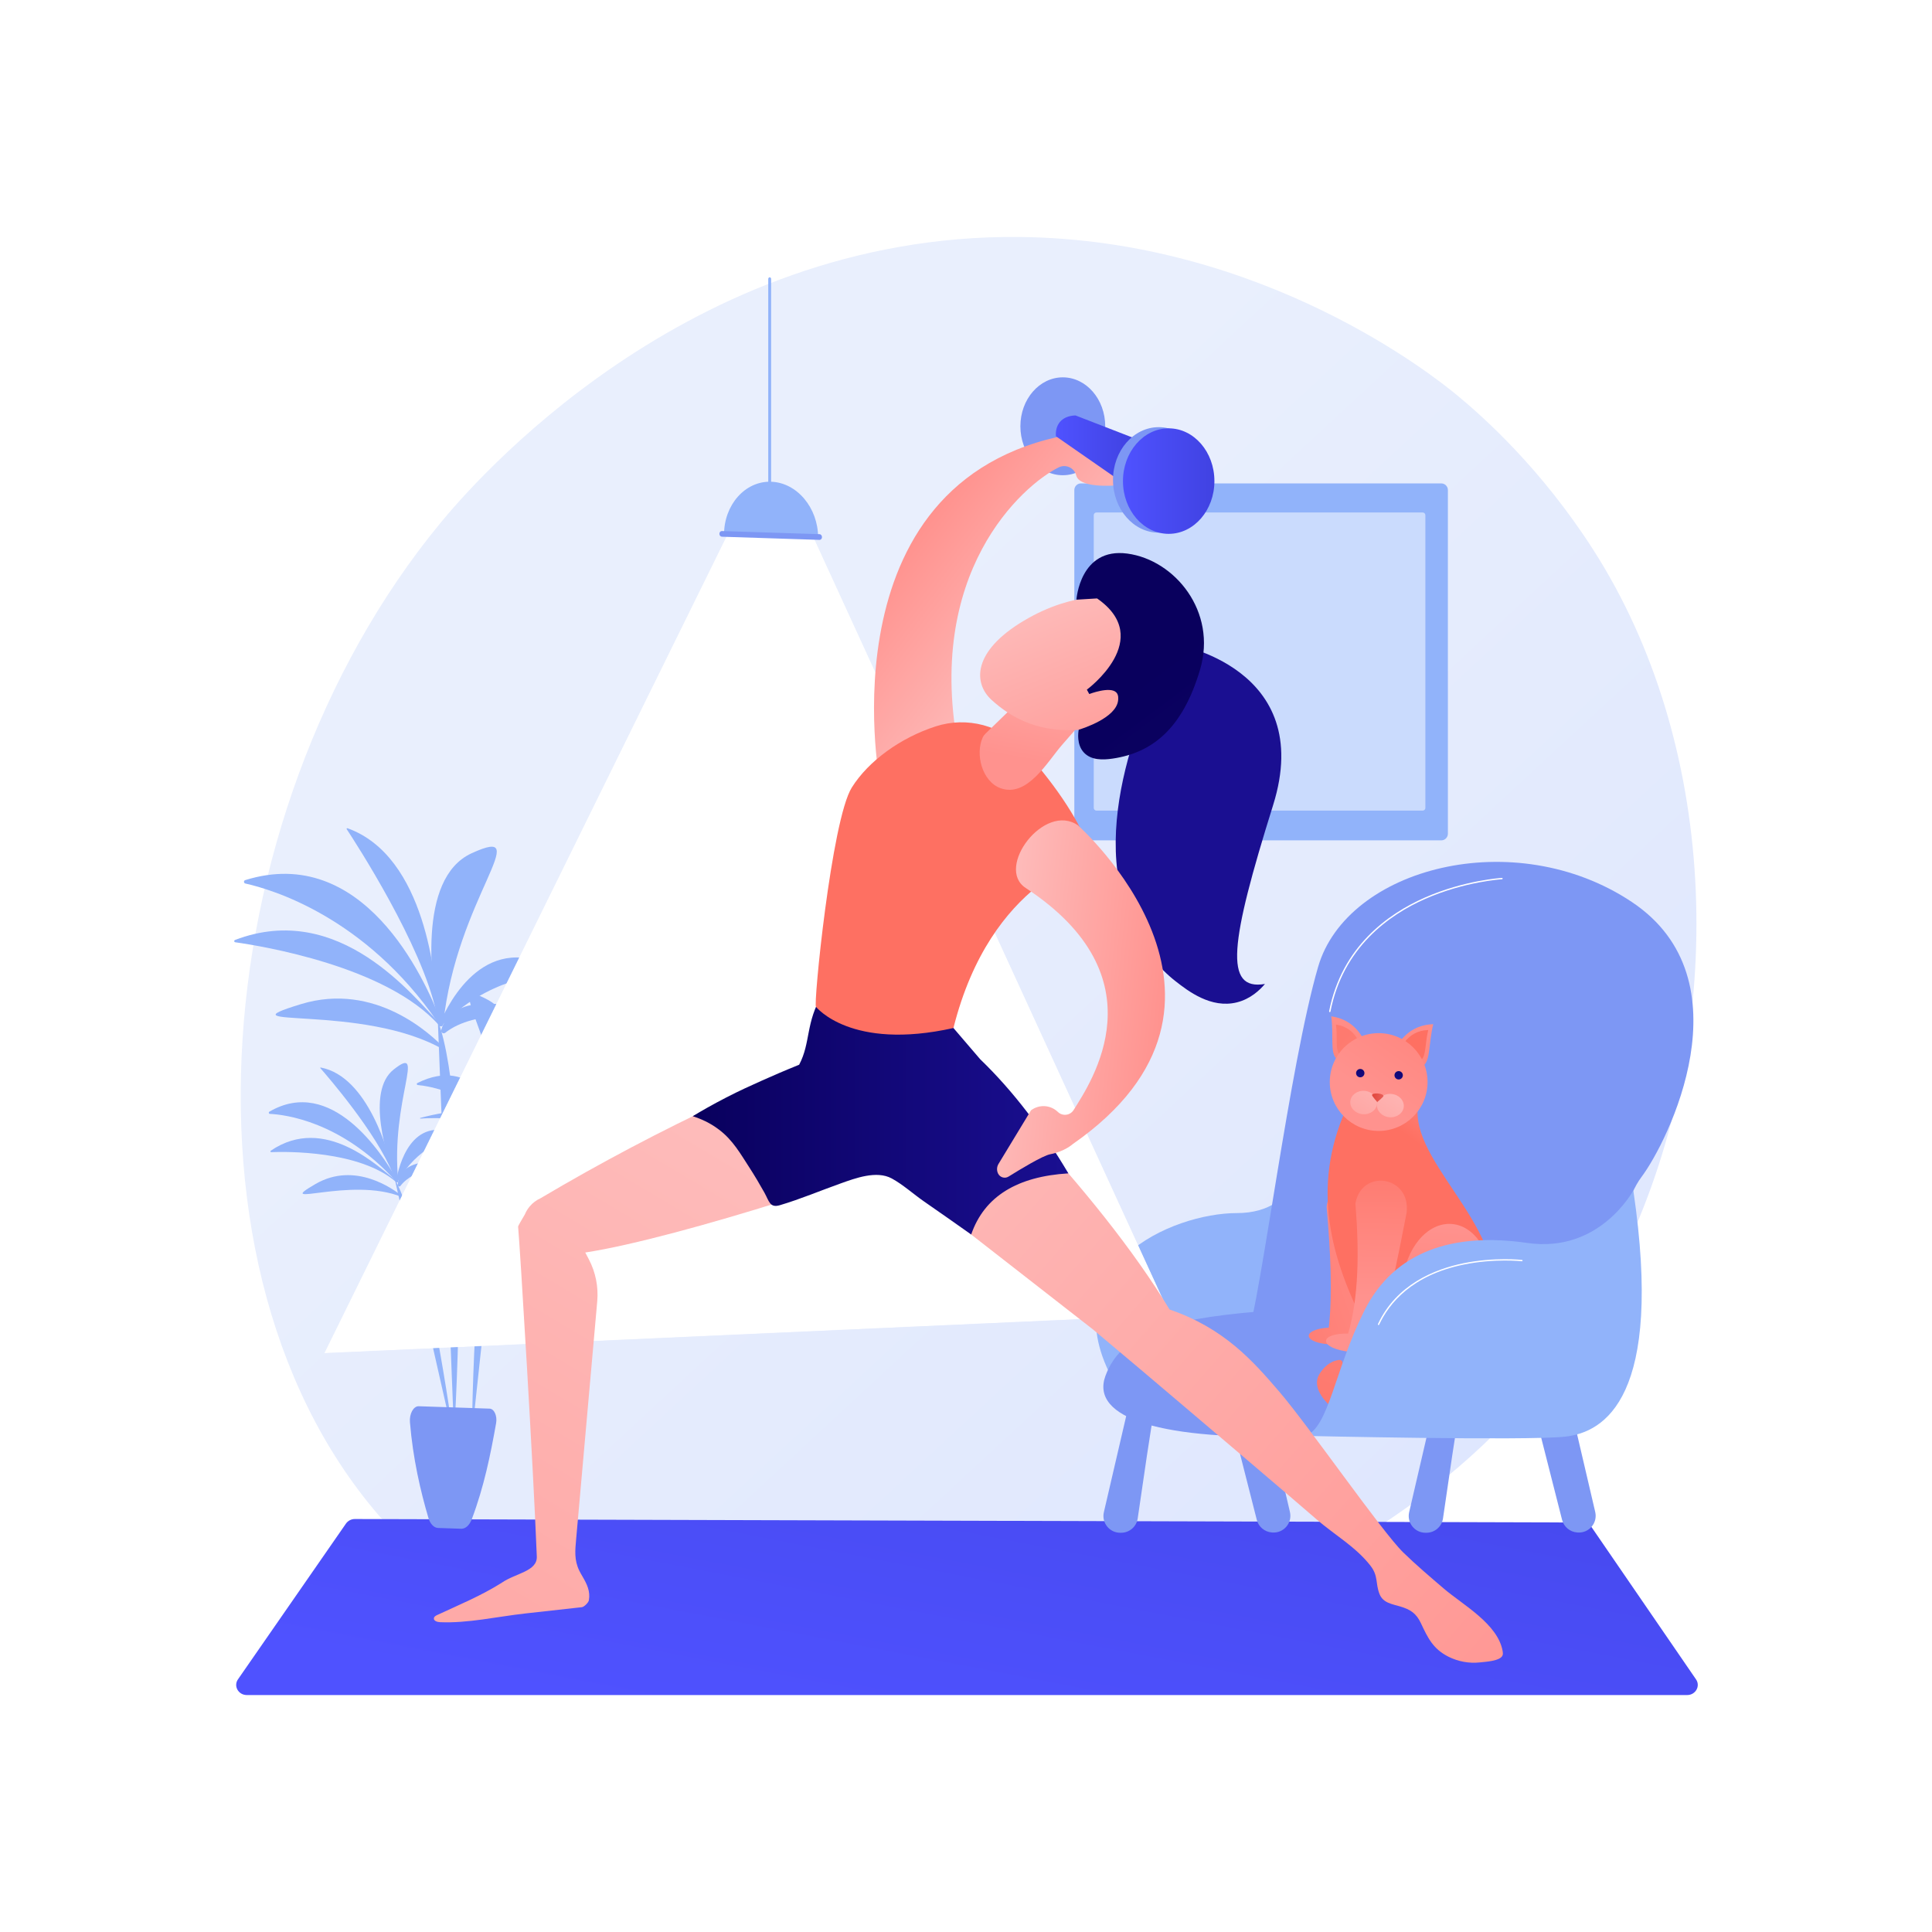 <?xml version="1.0" encoding="utf-8"?>
<!-- Generator: Adobe Illustrator 27.5.0, SVG Export Plug-In . SVG Version: 6.00 Build 0)  -->
<svg version="1.1" xmlns="http://www.w3.org/2000/svg" xmlns:xlink="http://www.w3.org/1999/xlink" x="0px" y="0px"
	 viewBox="0 0 3710 3710" style="enable-background:new 0 0 3710 3710;" xml:space="preserve">
<g id="Background">
	<g>
		<g>
			<rect style="fill:#FFFFFF;" width="3710" height="3710"/>
		</g>
	</g>
</g>
<g id="Illustration">
	<g>
		<linearGradient id="SVGID_1_" gradientUnits="userSpaceOnUse" x1="3419.34" y1="3615.21" x2="1365.242" y2="1398.088">
			<stop  offset="0" style="stop-color:#DAE3FE"/>
			<stop  offset="1" style="stop-color:#E9EFFD"/>
		</linearGradient>
		<path style="fill:url(#SVGID_1_);" d="M3140.468,2356.537c-283.189,661.922-1050.59,895.312-1636.29,846.836
			c-159.92-13.236-461.811,11.054-713.046-226.53c-482.479-456.266-408.173-1409.989,53.698-1971.488
			c59.479-72.309,471.188-556.776,1112.757-550.291c469.723,4.748,799.416,270.088,839.506,303.144
			c50.644,41.759,162.344,140.992,263.012,298.418C3296.64,1426.523,3317.433,1942.901,3140.468,2356.537z"/>
		<g>
			<path style="fill:#91B3FA;" d="M2767.622,1613.746h-691.853c-7.041,0-12.749-5.708-12.749-12.749V941.016
				c0-7.041,5.708-12.749,12.749-12.749h691.853c7.041,0,12.75,5.708,12.75,12.749v659.981
				C2780.372,1608.038,2774.663,1613.746,2767.622,1613.746z"/>
			<path style="opacity:0.52;fill:#FFFFFF;" d="M2731.952,1556.623h-626.448c-2.858,0-5.175-2.317-5.175-5.175V989.267
				c0-2.858,2.317-5.175,5.175-5.175h626.448c2.858,0,5.175,2.317,5.175,5.175v562.181
				C2737.127,1554.307,2734.81,1556.623,2731.952,1556.623z"/>
		</g>
		
			<linearGradient id="SVGID_00000137813824001982970800000015805431887740293525_" gradientUnits="userSpaceOnUse" x1="1824.046" y1="3406.237" x2="2077.622" y2="2087.637">
			<stop  offset="0" style="stop-color:#4F52FF"/>
			<stop  offset="1" style="stop-color:#4042E2"/>
		</linearGradient>
		<path style="fill:url(#SVGID_00000137813824001982970800000015805431887740293525_);" d="M3239.748,3255H474.01
			c-16.279,0-26.024-17.234-17.056-30.166l207.423-299.136c3.794-5.472,10.229-8.756,17.117-8.737l2357.668,6.699
			c6.88,0.02,13.288,3.333,17.05,8.816l200.647,292.437C3265.736,3237.85,3255.983,3255,3239.748,3255z"/>
		<g>
			<path style="fill:#7D97F4;" d="M3017.432,2707.008l45.861,196.402c4.939,21.146-12.025,41-33.684,39.431
				c-0.362-0.026-0.727-0.053-1.095-0.083c-13.805-1.073-25.439-10.758-28.852-24.177l-50.845-199.937L3017.432,2707.008z"/>
			<path style="fill:#7D97F4;" d="M2801.225,2718.644c-2.104,3.281-21.685,137.821-30.235,197.116
				c-2.284,15.837-15.855,27.581-31.857,27.581h-1.779c-20.719,0-36.042-19.29-31.354-39.471l43.028-185.227H2801.225z"/>
			<path style="fill:#7D97F4;" d="M2431.184,2707.008l45.861,196.402c4.938,21.146-12.026,41-33.685,39.431
				c-0.363-0.026-0.727-0.053-1.095-0.083c-13.804-1.073-25.439-10.758-28.851-24.177l-50.846-199.937L2431.184,2707.008z"/>
			<path style="fill:#7D97F4;" d="M2214.977,2718.644c-2.104,3.281-21.684,137.821-30.234,197.116
				c-2.284,15.837-15.855,27.581-31.858,27.581h-1.779c-20.719,0-36.042-19.29-31.353-39.471l43.027-185.227H2214.977z"/>
			<path style="fill:#91B3FA;" d="M2507.046,2205.693c0,0-5.937,123.775-131.544,123.754
				c-125.606-0.021-360.33,103.462-235.66,324.997l367.204-50.511V2205.693z"/>
			<path style="fill:#7D97F4;" d="M3076.128,2541.414c0,0,24.766-213.267,75.765-280.954c50.999-67.688,206.51-378.635-18.5-528.532
				c-225.008-149.897-546.952-65.786-602.271,124.845c-55.318,190.632-109.251,632.564-136.681,713.787
				c-27.43,81.223,511.057,75.769,511.057,75.769L3076.128,2541.414z"/>
			<path style="fill:#7D97F4;" d="M2770.618,2577.649c-3.867-4.485-185.083-73.566-357.015-58.877
				c-171.933,14.69-261.116,42.367-290.844,123.35c-29.727,80.982,106.487,125.623,384.286,115.236
				C2784.847,2746.972,2829.049,2645.413,2770.618,2577.649z"/>
			<path style="fill:#FFFFFF;" d="M2553.572,1943.595c0.61,0,1.154-0.431,1.276-1.051
				c24.103-123.191,112.364-185.716,182.163-216.475c75.718-33.367,146.604-37.607,147.311-37.647
				c0.718-0.039,1.269-0.654,1.228-1.371c-0.038-0.718-0.655-1.313-1.371-1.228c-0.712,0.038-72.071,4.306-148.219,37.863
				c-70.365,31.009-159.349,94.063-183.668,218.356c-0.139,0.706,0.322,1.39,1.027,1.528
				C2553.406,1943.587,2553.49,1943.595,2553.572,1943.595z"/>
			<g>
				
					<linearGradient id="SVGID_00000086687027586134152920000000851551206249209529_" gradientUnits="userSpaceOnUse" x1="4897.365" y1="2851.606" x2="4459.962" y2="3607.796" gradientTransform="matrix(0.89 -0.138 0.127 0.823 -1846.29 553.257)">
					<stop  offset="0" style="stop-color:#FF928E"/>
					<stop  offset="1" style="stop-color:#FE7062"/>
				</linearGradient>
				<path style="fill:url(#SVGID_00000086687027586134152920000000851551206249209529_);" d="M2824.369,2458.976
					c0.986-4.156,1.933-8.314,2.835-12.472c-0.739,8.961,4.709,17.104,9.947,24.53c0.543,0.77,1.085,1.539,1.628,2.309
					c22.005,31.197,44.499,62.866,46.005,101.776c1.403,36.254-17.364,69.084-44.225,95.019
					c-10.633,10.267-26.081,18.094-39.301,25.31c-15.777,8.611-32.4,15.852-49.577,21.577c4.632-1.931,8.445-5.563,10.402-9.91
					c-2.033,4.517-28.139,10.141-33.405,11.79c-10.578,3.312-21.319,6.45-32.203,8.267c-22.75,3.796-45.533,6.469-68.497,3.826
					c-23.998-2.762-47.469-11.347-66.276-25.239c-18.618-13.752-42.472-42.249-28.627-66.121
					c7.906-13.631,21.146-25.994,37.57-27.996c1.23-0.15,2.504-0.237,3.674,0.107c2.726,0.802,4.082,3.759,3.911,6.43
					c-0.171,2.671-1.494,5.166-2.592,7.661c-1.098,2.494-2.001,5.237-1.296,7.812c1.981,7.23,15.966,9.242,22.909,9.386
					c12.825,0.267,26.405-3.454,38.843-6.209c19.666-3.039,37.779-9.536,56.411-15.688c10.382-3.428,20.744-6.919,31.148-10.285
					c5.829-1.886,14.526-3.025,19.018-7.061c-1.783-1.275-4.14-1.259-6.373-2.166c-2.541-1.032-6.636-5.847-8.323-6.182
					c13.91,2.767,32.833,2.105,45.978-4.089c11.872-5.594,19.633-21.193,22.771-32.401
					C2806.04,2525.676,2816.451,2492.354,2824.369,2458.976z"/>
				
					<linearGradient id="SVGID_00000027601450500568419710000012779878584986563215_" gradientUnits="userSpaceOnUse" x1="5114.699" y1="2411.324" x2="4633.101" y2="2586.928" gradientTransform="matrix(1 0.008 -0.008 1 -2343.772 -87.088)">
					<stop  offset="0" style="stop-color:#FF928E"/>
					<stop  offset="1" style="stop-color:#FE7062"/>
				</linearGradient>
				<path style="fill:url(#SVGID_00000027601450500568419710000012779878584986563215_);" d="M2547.544,2317.497
					c7.544,86.733,11.45,167.932,4.088,231.984c-21.698,0.977-38.388,7.525-38.456,15.603c-0.075,8.894,20.029,16.273,44.902,16.482
					s43.801-6.938,45.172-15.726c0.372-2.387,0.184-4.416-0.468-6.155l36.872-232.293
					C2643.03,2261.099,2553.841,2253.848,2547.544,2317.497z"/>
				
					<linearGradient id="SVGID_00000043451357750540003540000015317985149906816393_" gradientUnits="userSpaceOnUse" x1="2878.746" y1="2115.881" x2="2785.776" y2="2242.658">
					<stop  offset="0" style="stop-color:#FF928E"/>
					<stop  offset="1" style="stop-color:#FE7062"/>
				</linearGradient>
				<path style="fill:url(#SVGID_00000043451357750540003540000015317985149906816393_);" d="M2583.574,2132.429
					c-64.218,147.152-31.196,281.592,42.751,422.573c104.976,55.319,189.513,60.821,233.364-32.845
					c55.475-147.114-143.196-277.698-137.442-390.53L2583.574,2132.429z"/>
				
					<linearGradient id="SVGID_00000001651931466870625110000013677990395146191272_" gradientUnits="userSpaceOnUse" x1="2623.336" y1="2491.059" x2="2628.407" y2="2134.394">
					<stop  offset="0" style="stop-color:#FF928E"/>
					<stop  offset="1" style="stop-color:#FE7062"/>
				</linearGradient>
				<path style="fill:url(#SVGID_00000001651931466870625110000013677990395146191272_);" d="M2602.806,2311.086
					c7.45,93.404,6.352,179.642-13.946,249.78c-23.409-0.665-41.875,5.057-42.587,13.738c-0.783,9.558,20.251,19.083,46.981,21.273
					c26.73,2.191,47.648-3.997,49.817-13.339c0.589-2.537,0.547-4.733-0.016-6.655c20.552-57.913,39.37-150.649,58.015-246.874
					C2709.942,2257.99,2614.609,2243.142,2602.806,2311.086z"/>
				
					<linearGradient id="SVGID_00000000222900144725537350000002276681580028638603_" gradientUnits="userSpaceOnUse" x1="4912.793" y1="1782.463" x2="4912.117" y2="2098.751" gradientTransform="matrix(0.997 0.082 -0.082 0.997 -2025.851 -255.452)">
					<stop  offset="0" style="stop-color:#FF928E"/>
					<stop  offset="1" style="stop-color:#FE7062"/>
				</linearGradient>
				<path style="fill:url(#SVGID_00000000222900144725537350000002276681580028638603_);" d="M2687.65,2000.866
					c15.993-21.615,37.402-33.207,64.591-34.105c-8.863,36.186-5.457,68-18.268,79.206L2687.65,2000.866z"/>
				
					<linearGradient id="SVGID_00000005264123513530788550000014497829184135681938_" gradientUnits="userSpaceOnUse" x1="4443.553" y1="4296.117" x2="4507.784" y2="3963.132" gradientTransform="matrix(0.997 0.082 -0.082 0.997 -2025.851 -255.452)">
					<stop  offset="0" style="stop-color:#FF928E"/>
					<stop  offset="1" style="stop-color:#FE7062"/>
				</linearGradient>
				<path style="fill:url(#SVGID_00000005264123513530788550000014497829184135681938_);" d="M2696.212,2002.443
					c11.494-15.535,26.882-23.866,46.423-24.512c-6.37,26.008-3.922,48.873-13.13,56.927L2696.212,2002.443z"/>
				
					<linearGradient id="SVGID_00000025431311037776058450000009376686915700199042_" gradientUnits="userSpaceOnUse" x1="-56.631" y1="1903.298" x2="-57.307" y2="2219.602" gradientTransform="matrix(-1 -0.032 -0.032 1 2592.068 9.669)">
					<stop  offset="0" style="stop-color:#FF928E"/>
					<stop  offset="1" style="stop-color:#FE7062"/>
				</linearGradient>
				<path style="fill:url(#SVGID_00000025431311037776058450000009376686915700199042_);" d="M2616.763,1992.867
					c-13.441-23.288-33.399-37.231-60.311-41.204c4.706,36.957-2.282,68.18,9.177,80.766L2616.763,1992.867z"/>
				
					<linearGradient id="SVGID_00000014598107422258706450000003974794364682086574_" gradientUnits="userSpaceOnUse" x1="3095.108" y1="2476.67" x2="2351.354" y2="1787.007">
					<stop  offset="0" style="stop-color:#FF928E"/>
					<stop  offset="1" style="stop-color:#FE7062"/>
				</linearGradient>
				<path style="fill:url(#SVGID_00000014598107422258706450000003974794364682086574_);" d="M2607.487,1996.207
					c-9.358-16.213-23.253-25.921-41.989-28.687c3.276,25.73-1.589,47.468,6.389,56.23L2607.487,1996.207z"/>
				
					<linearGradient id="SVGID_00000105424400917992431960000007824177659444278445_" gradientUnits="userSpaceOnUse" x1="2629.967" y1="2102.874" x2="2895.352" y2="1722.546">
					<stop  offset="0" style="stop-color:#FF928E"/>
					<stop  offset="1" style="stop-color:#FE7062"/>
				</linearGradient>
				
					<circle style="fill:url(#SVGID_00000105424400917992431960000007824177659444278445_);" cx="2647.439" cy="2077.835" r="93.882"/>
				
					<linearGradient id="SVGID_00000068678392121326795070000017442668457091304621_" gradientUnits="userSpaceOnUse" x1="4824.527" y1="1893.56" x2="4802.136" y2="1955.039" gradientTransform="matrix(0.997 0.082 -0.082 0.997 -2025.851 -255.452)">
					<stop  offset="0" style="stop-color:#09005D"/>
					<stop  offset="1" style="stop-color:#1A0F91"/>
				</linearGradient>
				<path style="fill:url(#SVGID_00000068678392121326795070000017442668457091304621_);" d="M2620.1,2061.378
					c-0.363,4.422-4.241,7.712-8.662,7.35c-4.422-0.362-7.712-4.241-7.35-8.662s4.241-7.712,8.662-7.35
					C2617.172,2053.078,2620.462,2056.956,2620.1,2061.378z"/>
				
					<linearGradient id="SVGID_00000115503408049632640090000003824480761790033538_" gradientUnits="userSpaceOnUse" x1="4898.365" y1="1891.662" x2="4875.974" y2="1953.142" gradientTransform="matrix(0.997 0.082 -0.082 0.997 -2025.851 -255.452)">
					<stop  offset="0" style="stop-color:#09005D"/>
					<stop  offset="1" style="stop-color:#1A0F91"/>
				</linearGradient>
				<path style="fill:url(#SVGID_00000115503408049632640090000003824480761790033538_);" d="M2693.849,2065.519
					c-0.362,4.422-4.241,7.712-8.662,7.35s-7.712-4.241-7.35-8.662c0.363-4.422,4.241-7.712,8.662-7.35
					C2690.921,2057.219,2694.211,2061.098,2693.849,2065.519z"/>
				
					<linearGradient id="SVGID_00000077287811308029556070000017931687368894596793_" gradientUnits="userSpaceOnUse" x1="4905.121" y1="1929.861" x2="4798.322" y2="2126.468" gradientTransform="matrix(0.997 0.082 -0.082 0.997 -2025.851 -255.452)">
					<stop  offset="0" style="stop-color:#FEBBBA"/>
					<stop  offset="1" style="stop-color:#FF928E"/>
				</linearGradient>
				<path style="fill:url(#SVGID_00000077287811308029556070000017931687368894596793_);" d="M2695.624,2125.153
					c-1.014,12.365-13.347,21.446-27.546,20.281c-14.2-1.164-24.889-12.131-23.876-24.497c1.014-12.365,13.347-21.446,27.546-20.282
					C2685.948,2101.82,2696.638,2112.788,2695.624,2125.153z"/>
				
					<linearGradient id="SVGID_00000147934780452897769970000005012508129220102562_" gradientUnits="userSpaceOnUse" x1="4864.659" y1="1907.881" x2="4757.86" y2="2104.488" gradientTransform="matrix(0.997 0.082 -0.082 0.997 -2025.851 -255.452)">
					<stop  offset="0" style="stop-color:#FEBBBA"/>
					<stop  offset="1" style="stop-color:#FF928E"/>
				</linearGradient>
				<path style="fill:url(#SVGID_00000147934780452897769970000005012508129220102562_);" d="M2644.409,2119.322
					c-1.014,12.365-13.346,21.445-27.546,20.281c-14.2-1.164-24.889-12.132-23.876-24.497c1.013-12.365,13.346-21.445,27.546-20.281
					C2634.733,2095.99,2645.423,2106.957,2644.409,2119.322z"/>
				
					<linearGradient id="SVGID_00000083778943468065996600000000575015734279140741_" gradientUnits="userSpaceOnUse" x1="4837.405" y1="1973.82" x2="4859.497" y2="1973.82" gradientTransform="matrix(0.997 0.082 -0.082 0.997 -2025.851 -255.452)">
					<stop  offset="0" style="stop-color:#E1473D"/>
					<stop  offset="1" style="stop-color:#E9605A"/>
				</linearGradient>
				<path style="fill:url(#SVGID_00000083778943468065996600000000575015734279140741_);" d="M2656.704,2104.544
					c-0.175,2.131-12.036,11.616-12.036,11.616s-10.158-11.29-9.984-13.421c0.175-2.131,5.245-3.454,11.326-2.956
					C2652.091,2100.282,2656.879,2102.414,2656.704,2104.544z"/>
				
					<linearGradient id="SVGID_00000150104171869598869780000010788726985398052532_" gradientUnits="userSpaceOnUse" x1="5240.495" y1="2407.24" x2="4798.867" y2="2455.904" gradientTransform="matrix(0.997 0.082 -0.082 0.997 -2025.851 -255.452)">
					<stop  offset="0" style="stop-color:#FF928E"/>
					<stop  offset="1" style="stop-color:#FE7062"/>
				</linearGradient>
				<path style="fill:url(#SVGID_00000150104171869598869780000010788726985398052532_);" d="M2812.141,2578.687
					c-105.373-14.594-154.507-31.568-161.591-17.041c-15.054,18.182-7.627,28.425,21.553,36.513
					C2766.273,2605.955,2791.534,2611.153,2812.141,2578.687z"/>
				
					<linearGradient id="SVGID_00000074443944943749375310000015259382291001335188_" gradientUnits="userSpaceOnUse" x1="2784.303" y1="2354.238" x2="2765.709" y2="2709.211">
					<stop  offset="0" style="stop-color:#FF928E"/>
					<stop  offset="1" style="stop-color:#FE7062"/>
				</linearGradient>
				<path style="fill:url(#SVGID_00000074443944943749375310000015259382291001335188_);" d="M2863.324,2477.817
					c-5.452,66.507-47.985,117.298-95,113.444c-47.015-3.854-80.709-60.893-75.258-127.401c5.452-66.507,47.985-117.298,95-113.444
					C2835.082,2354.271,2868.776,2411.31,2863.324,2477.817z"/>
			</g>
			<path style="fill:#91B3FA;" d="M3136.545,2286.51c-0.282-1.92-63.076,120.724-203.962,100.286
				c-140.887-20.438-255.008,14.875-312.666,130.183c-57.658,115.307-67.889,223.379-112.871,240.379
				c0,0,421.819,9.55,497.997,1.487C3081.221,2750.782,3194.944,2683.316,3136.545,2286.51z"/>
			<path style="fill:#FFFFFF;" d="M2647.19,2544.512c0.491,0,0.96-0.278,1.181-0.751c19.316-41.424,63.149-95.066,162.276-115.375
				c59.436-12.177,111.252-6.46,111.765-6.401c0.732,0.084,1.36-0.431,1.442-1.144c0.083-0.715-0.43-1.36-1.144-1.442
				c-0.521-0.059-52.692-5.822-112.515,6.423c-55.325,11.323-128.719,40.785-164.183,116.838c-0.304,0.652-0.022,1.427,0.629,1.73
				C2646.819,2544.473,2647.006,2544.512,2647.19,2544.512z"/>
		</g>
		<g>
			<g>
				<g>
					<path style="fill:#91B3FA;" d="M846.432,1960.021c-32.023-84.192-149.693-340.139-375.537-269.958
						c-3.325,1.033-3.105,5.831,0.295,6.58c48.911,10.786,229.73,63.023,369.274,266.474
						C842.737,1966.431,847.861,1963.777,846.432,1960.021z"/>
					<path style="fill:#91B3FA;" d="M844.346,1965.147c-48.583-48.995-191.813-237.033-393.074-160.121
						c-2.211,0.845-1.881,4.088,0.463,4.416c48.868,6.841,291.31,45.918,391.522,159.687
						C845.912,1972.145,847.175,1968.001,844.346,1965.147z"/>
					<path style="fill:#91B3FA;" d="M840.336,1944.218c-2.65-62.733-22.62-299.915-173.114-353.79
						c-1.097-0.393-2.09,0.839-1.448,1.813c17.455,26.471,144.374,222.004,172.173,352.274
						C838.257,1945.969,840.399,1945.703,840.336,1944.218z"/>
					<path style="fill:#91B3FA;" d="M853.053,2016.425c1.313,0.771,2.676-0.914,1.634-2.025
						c-25.971-27.683-133.918-129.834-276.832-86.165C415.946,1977.709,698.273,1925.544,853.053,2016.425z"/>
					<path style="fill:#91B3FA;" d="M851.018,1967.281c-0.481,4.669-7.151,5-8.036,0.39
						c-14.365-74.778-43.212-280.622,62.649-329.152C1030.929,1581.079,875.961,1725.192,851.018,1967.281z"/>
					<path style="fill:#91B3FA;" d="M843.847,1966.518c19.032-44.978,91.235-184.187,228.955-102.991
						c2.323,1.37,1.429,4.945-1.267,5.023c-31.634,0.918-137.05,10.988-223.256,100.818
						C846.209,1971.524,842.682,1969.27,843.847,1966.518z"/>
					<path style="fill:#91B3FA;" d="M847.248,1978.084c7.401-27.922,42.875-83.223,211.911-25.753
						c1.013,0.344,0.692,1.873-0.368,1.726c-33.442-4.62-146.58-16.161-203.759,29.152
						C851.359,1986.12,846.047,1982.614,847.248,1978.084z"/>
				</g>
				<path style="fill:#91B3FA;" d="M871.843,2750.472c1.76-4.74,35.618-610.634-31.102-790.989L871.843,2750.472z"/>
				<g>
					<path style="fill:#91B3FA;" d="M965.484,2163.198c28.145-61.195,128.867-246.205,293.817-182.434
						c2.428,0.939,2.022,4.507-0.553,4.894c-37.036,5.576-174.579,35.412-288.968,180.151
						C967.918,2168.167,964.229,2165.929,965.484,2163.198z"/>
					<path style="fill:#91B3FA;" d="M966.782,2167.128c38.722-34.099,155.083-167.152,301.351-99.601
						c1.607,0.742,1.197,3.145-0.568,3.271c-36.804,2.635-219.658,19.54-300.171,99.356
						C965.26,2172.27,964.527,2169.115,966.782,2167.128z"/>
					<path style="fill:#91B3FA;" d="M970.831,2151.716c5.146-46.669,32.029-222.615,147.03-255.206
						c0.838-0.238,1.517,0.732,0.989,1.426c-14.36,18.867-118.93,158.337-146.252,254.123
						C972.294,2153.127,970.71,2152.821,970.831,2151.716z"/>
					<path style="fill:#91B3FA;" d="M957.695,2204.946c-1.019,0.509-1.95-0.817-1.116-1.593
						c20.775-19.341,106.472-90.1,210.89-50.298C1285.764,2198.145,1077.764,2144.962,957.695,2204.946z"/>
					<path style="fill:#91B3FA;" d="M961.696,2168.383c0.123,3.508,5.083,4.092,5.976,0.697
						c14.495-55.064,46.417-207.181-30.111-248.736C846.983,1871.16,955.318,1986.507,961.696,2168.383z"/>
					<path style="fill:#91B3FA;" d="M967.085,2168.177c-11.926-34.518-58.762-142.026-165.613-88.406
						c-1.802,0.905-1.316,3.617,0.691,3.812c23.555,2.283,101.694,15.122,161.471,86.497
						C965.07,2171.792,967.815,2170.289,967.085,2168.177z"/>
					<path style="fill:#91B3FA;" d="M963.963,2176.634c-4.111-21.205-27.783-64.256-156.799-29.921
						c-0.773,0.206-0.611,1.362,0.187,1.306c25.184-1.758,110.176-4.651,150.546,32.045
						C960.491,2182.422,964.63,2180.074,963.963,2176.634z"/>
				</g>
				<path style="fill:#91B3FA;" d="M906.589,2751.647c-1.074-3.625,4.278-457.375,63.169-588.562L906.589,2751.647z"/>
				<g>
					<path style="fill:#91B3FA;" d="M761.26,2263.656c-28.167-49.671-125.25-198.406-244.12-128.816
						c-1.75,1.024-1.05,4.034,0.957,4.129c28.866,1.363,137.066,14.218,240.17,127.312
						C759.948,2268.123,762.517,2265.873,761.26,2263.656z"/>
					<path style="fill:#91B3FA;" d="M760.701,2267.131c-33.273-25.563-136.603-128.499-240.807-57.395
						c-1.145,0.781-0.569,2.795,0.791,2.741c28.367-1.127,169.722-3.472,239.88,57.293
						C762.424,2271.382,762.638,2268.62,760.701,2267.131z"/>
					<path style="fill:#91B3FA;" d="M755.925,2254.343c-9.032-39.378-48.788-187.15-140.091-204.426
						c-0.666-0.126-1.077,0.764-0.599,1.308c13.02,14.793,108.056,124.289,139.38,203.572
						C754.964,2255.682,756.139,2255.275,755.925,2254.343z"/>
					<path style="fill:#91B3FA;" d="M771.77,2298.589c0.833,0.341,1.398-0.877,0.678-1.463
						c-17.965-14.609-91.087-67.165-166.397-23.597C520.731,2322.888,673.604,2258.388,771.77,2298.589z"/>
					<path style="fill:#91B3FA;" d="M764.718,2267.736c0.29,3.007-3.43,3.96-4.483,1.144
						c-17.082-45.688-58.077-172.65-4.237-215.156C819.723,2003.413,749.688,2111.849,764.718,2267.736z"/>
					<path style="fill:#91B3FA;" d="M760.584,2268.054c5.323-30.569,29.295-126.667,116.681-90.687
						c1.474,0.607,1.4,2.968-0.11,3.318c-17.721,4.111-75.931,22.245-113.73,88.677
						C762.517,2270.956,760.258,2269.925,760.584,2268.054z"/>
					<path style="fill:#91B3FA;" d="M763.891,2274.989c0.817-18.484,14.168-57.417,116.355-39.938c0.613,0.104,0.615,1.107,0,1.133
						c-19.406,0.81-84.566,6.139-111.351,41.177C767.174,2279.613,763.758,2277.988,763.891,2274.989z"/>
				</g>
				<path style="fill:#91B3FA;" d="M870.565,2760.723c0.422-3.194-53.297-390.156-112.577-496.771L870.565,2760.723z"/>
			</g>
			<g>
				<path style="fill:#7D97F4;" d="M804.161,2700.39l135.945,4.598c8.91,0.301,15.049,13.952,12.569,27.949
					c-10.762,60.749-23.282,122.332-46.736,184.48c-4.332,11.479-12.08,18.506-20.259,18.23l-44.36-1.5
					c-8.056-0.272-15.205-7.692-18.634-19.313c-15.348-52.017-29.714-113.891-35.477-183.759
					C785.867,2714.813,793.986,2700.046,804.161,2700.39z"/>
			</g>
		</g>
		<g>
			<defs>
				
					<filter id="Adobe_OpacityMaskFilter" filterUnits="userSpaceOnUse" x="622.603" y="1002.572" width="1624.762" height="1595.983">
					<feColorMatrix  type="matrix" values="1 0 0 0 0  0 1 0 0 0  0 0 1 0 0  0 0 0 1 0"/>
				</filter>
			</defs>
			
				<mask maskUnits="userSpaceOnUse" x="622.603" y="1002.572" width="1624.762" height="1595.983" id="SVGID_00000134231356688815427760000016293892735621074869_">
				<g style="filter:url(#Adobe_OpacityMaskFilter);">
					
						<linearGradient id="SVGID_00000146460802462572237180000013425323445284492685_" gradientUnits="userSpaceOnUse" x1="1376.17" y1="1101.47" x2="1430.205" y2="2443.339">
						<stop  offset="0" style="stop-color:#FFFFFF"/>
						<stop  offset="0.085" style="stop-color:#F7F7F7"/>
						<stop  offset="0.217" style="stop-color:#E1E1E1"/>
						<stop  offset="0.378" style="stop-color:#BEBEBE"/>
						<stop  offset="0.563" style="stop-color:#8D8D8D"/>
						<stop  offset="0.768" style="stop-color:#4E4E4E"/>
						<stop  offset="0.987" style="stop-color:#020202"/>
						<stop  offset="0.993" style="stop-color:#000000"/>
					</linearGradient>
					<polygon style="fill:url(#SVGID_00000146460802462572237180000013425323445284492685_);" points="1554.254,1014.268 
						1497.347,1006.975 1497.347,1003.444 1479.803,1004.767 1462.375,1002.572 1462.375,1006.081 1404.65,1010.395 
						622.603,2598.556 2247.365,2525.448 					"/>
				</g>
			</mask>
			<polygon style="mask:url(#SVGID_00000134231356688815427760000016293892735621074869_);fill:#FFFFFF;" points="
				1554.254,1014.268 1497.347,1006.975 1497.347,1003.444 1479.803,1004.767 1462.375,1002.572 1462.375,1006.081 
				1404.65,1010.395 622.603,2598.556 2247.365,2525.448 			"/>
			<g>
				<path style="fill:#91B3FA;" d="M1480.781,973.757c0,1.723-1.192,3.084-2.761,3.039l0,0c-1.569-0.045-2.76-1.478-2.76-3.201
					V535.647c0-1.723,1.192-3.119,2.76-3.119l0,0c1.569,0,2.761,1.397,2.761,3.12V973.757z"/>
				<path style="fill:#91B3FA;" d="M1571.012,1032.251l-180.642-5.825c0-56.637,40.195-102.747,89.978-101.359
					C1530.34,926.46,1571.012,975.182,1571.012,1032.251z"/>
				<path style="fill:#7D97F4;" d="M1578.452,1031.393c0,3.032-2.138,5.42-4.774,5.334l-187.52-6.081
					c-2.594-0.084-4.697-2.59-4.697-5.596l0,0c0-3.007,2.103-5.377,4.697-5.294l187.52,5.995
					C1576.314,1025.836,1578.452,1028.362,1578.452,1031.393L1578.452,1031.393z"/>
			</g>
		</g>
		<g>
			<ellipse style="fill:#7D97F4;" cx="2040.897" cy="818.595" rx="81.455" ry="93.987"/>
			
				<linearGradient id="SVGID_00000088122128610839010520000017397537387762856119_" gradientUnits="userSpaceOnUse" x1="682.024" y1="-347.35" x2="1007.255" y2="-347.35" gradientTransform="matrix(-0.793 -0.609 0.609 -0.793 2775.977 1352.905)">
				<stop  offset="0" style="stop-color:#FEBBBA"/>
				<stop  offset="1" style="stop-color:#FF928E"/>
			</linearGradient>
			<path style="fill:url(#SVGID_00000088122128610839010520000017397537387762856119_);" d="M1689.146,1498.641
				c0,0-112.286-595.978,387.575-667.964c0,0,24.959-4.854,57.265,7.468c16.309,6.221,78.347,6.666,110.127,6.463
				c10.217-0.064,18.157,8.726,17.182,18.895l0,0c-0.762,7.97-5.533,15.001-12.655,18.657l-95.955,49.295
				c-23.705,2.283-80.05,4.636-85.978-18.429l0,0c-3.782-14.713-20.067-22.273-33.683-15.535
				c-69.425,34.356-259.814,202.474-191.285,546.447c2.577,12.931,10.527-19.329-1.424-13.761
				C1803.924,1447.131,1740.808,1516.619,1689.146,1498.641z"/>
			<g>
				
					<linearGradient id="SVGID_00000020383471002699995560000005130457093977750700_" gradientUnits="userSpaceOnUse" x1="1375.512" y1="2188.797" x2="99.312" y2="4329.523">
					<stop  offset="0" style="stop-color:#FEBBBA"/>
					<stop  offset="1" style="stop-color:#FF928E"/>
				</linearGradient>
				<path style="fill:url(#SVGID_00000020383471002699995560000005130457093977750700_);" d="M1123.88,2405.173
					c91.863-14.022,243.183-56.162,375.141-97.457c-39.671-62.262-75.792-126.351-111.162-191.714
					c-117.781,55.142-234.447,116.562-349.87,184.972c-8.146,3.631-15.208,9.061-20.809,15.729
					c-0.008-0.004-0.015-0.009-0.021-0.013c0,0-0.08,0.131-0.116,0.19c-3.8,4.561-6.944,9.675-9.211,15.244
					c-6.141,10.29-13.032,22.14-12.92,23.337c3.808,40.98,29.216,460.568,35.914,633.549c1.105,28.527-40.532,31.838-67.205,50.219
					c-38.904,24.748-82.515,42.719-124.061,62.05c-2.735,1.274-5.816,2.978-6.322,5.953c-0.888,5.211,6.248,7.573,11.528,7.817
					c53.138,2.45,110.445-10.774,163.912-16.714c36.302-4.034,72.604-8.07,108.905-12.102c4.293-0.706,12.49-8.865,13.23-13.167
					c3.018-17.517-3.652-31.034-12.18-45.639c-2.149-3.677-4.3-7.362-6.172-11.189c-10.116-20.676-7.998-39.184-6.054-61.096
					c2.18-24.592,4.363-49.184,6.543-73.776c5.5-61.985,10.997-123.97,16.497-185.955c4.595-51.784,9.188-103.569,13.783-155.353
					c1.215-13.706,2.431-27.414,3.646-41.118c2.478-27.954-3.157-56.029-16.216-80.87L1123.88,2405.173z"/>
				
					<linearGradient id="SVGID_00000180356208226640812900000007755677556105872007_" gradientUnits="userSpaceOnUse" x1="1719.598" y1="2098.093" x2="3132.932" y2="3336.001">
					<stop  offset="0" style="stop-color:#FEBBBA"/>
					<stop  offset="1" style="stop-color:#FF928E"/>
				</linearGradient>
				<path style="fill:url(#SVGID_00000180356208226640812900000007755677556105872007_);" d="M2885.617,3171.224
					c-8.724-52.744-76.536-89.351-113.456-120.984c-26.23-22.475-52.701-44.901-77.456-69.015
					c-41.122-40.057-181.005-242.2-238.069-308.744c-50.5-58.893-105.654-121.813-210.738-157.85
					c-69.263-114.133-165.997-233.969-282.087-360c-64.091,47.364-130.452,92.646-191.584,143.682l326.195,254.256
					c62.321,52.132,124.36,104.608,186.23,157.275c81.346,69.243,162.998,138.131,243.826,207.987
					c34.204,29.56,75.161,52.625,103.233,88.792c15.431,19.883,9.251,33.622,17.3,54.194c6.786,17.346,23.841,19.31,39.587,24.01
					c19.683,5.875,30.937,12.895,40.114,32.447c12.998,27.69,23.19,49.251,52.801,64.101c18.306,9.179,39.646,13.218,60.038,10.944
					c10.21-1.136,39.309-2.522,43.71-13.363C2886.245,3176.534,2886.043,3173.803,2885.617,3171.224z"/>
				
					<linearGradient id="SVGID_00000064324382746941807810000002552290259449352885_" gradientUnits="userSpaceOnUse" x1="1330.219" y1="2140.09" x2="2051.597" y2="2140.09">
					<stop  offset="0" style="stop-color:#09005D"/>
					<stop  offset="1" style="stop-color:#1A0F91"/>
				</linearGradient>
				<path style="fill:url(#SVGID_00000064324382746941807810000002552290259449352885_);" d="M1330.219,2143.425
					c24.613,7.79,41.275,18.688,51.265,26.385c25.908,19.961,39.935,44.942,57.723,72.453
					c10.017,15.492,19.406,31.386,28.427,47.476c9.548,17.031,10.348,30.403,30.208,24.513
					c39.156-11.611,77.614-27.89,116.114-41.611c28.443-10.136,69.226-25.464,98.402-9.693c21.148,11.432,41.9,30.217,61.916,44.103
					c30.325,21.038,60.551,42.221,90.679,63.54c25.434-73.771,89.176-111.444,186.642-117.399
					c-49.75-83.728-105.644-157.742-169.441-219.267l-77.04-89.922l-225.885-34.413c-32.634,53.801-22.081,92.452-44.63,134.986
					c-28.67,11.586-52.781,22.074-71.212,30.343c-22.413,10.056-42.606,19.116-68.732,32.557
					C1367.95,2121.214,1346.085,2133.85,1330.219,2143.425z"/>
			</g>
			
				<linearGradient id="SVGID_00000027562054428320036400000017733245083891469239_" gradientUnits="userSpaceOnUse" x1="4556.217" y1="783.393" x2="3566.233" y2="1108.672">
				<stop  offset="0" style="stop-color:#FF928E"/>
				<stop  offset="1" style="stop-color:#FE7062"/>
			</linearGradient>
			<path style="fill:url(#SVGID_00000027562054428320036400000017733245083891469239_);" d="M1830.884,1974.078
				c71.937-286.515,267.536-328.406,267.536-328.406c-26.625-78.209-85.036-153.582-132.256-205.617
				c-42.657-47.004-109.015-64.721-169.413-45.2c-66.452,21.477-128.651,65.7-161.054,117.406
				c-39.106,62.4-74.423,421.184-68.722,421.129C1566.974,1933.39,1633.447,2018.242,1830.884,1974.078z"/>
			<g>
				
					<linearGradient id="SVGID_00000010290354374737070940000000430411586480103835_" gradientUnits="userSpaceOnUse" x1="2039.032" y1="1145.251" x2="1984.534" y2="1461.339">
					<stop  offset="0" style="stop-color:#FEBBBA"/>
					<stop  offset="1" style="stop-color:#FF928E"/>
				</linearGradient>
				<path style="fill:url(#SVGID_00000010290354374737070940000000430411586480103835_);" d="M2105.978,1354.272
					c-22.105,25.299-44.211,50.598-66.317,75.897c-28.213,32.289-66.946,102.122-118.457,83.354
					c-35.142-12.804-48.924-65.231-34.058-97.503c1.369-2.971,3.507-5.524,5.853-7.803l124.439-120.826
					c9.873-9.586,24.898-11.48,36.841-4.645l43.418,24.852C2114.413,1317.164,2118.383,1339.538,2105.978,1354.272z"/>
				
					<linearGradient id="SVGID_00000043442262604846616920000013781479603074824584_" gradientUnits="userSpaceOnUse" x1="4682.773" y1="-401.287" x2="3668.561" y2="450.652">
					<stop  offset="0" style="stop-color:#09005D"/>
					<stop  offset="1" style="stop-color:#1A0F91"/>
				</linearGradient>
				<path style="fill:url(#SVGID_00000043442262604846616920000013781479603074824584_);" d="M2256.158,1236.97
					c0,0,271.448,44.12,188.606,309.033c-82.842,264.911-95.043,356.937-15.663,343.476c-9.784,11.562-27.571,28.741-53.814,35.327
					c-49.923,12.53-94.488-22.296-117.858-40.56c-67.667-52.882-90.912-126.654-98.878-151.935
					C2095.296,1531.563,2237.49,1270.412,2256.158,1236.97z"/>
				
					<linearGradient id="SVGID_00000075152939828619083230000006635518465793149373_" gradientUnits="userSpaceOnUse" x1="5140.004" y1="1427.314" x2="5494.486" y2="1668.094" gradientTransform="matrix(0.829 0.559 -0.559 0.829 -1462.963 -2904.759)">
					<stop  offset="0" style="stop-color:#FEBBBA"/>
					<stop  offset="1" style="stop-color:#FF928E"/>
				</linearGradient>
				<path style="fill:url(#SVGID_00000075152939828619083230000006635518465793149373_);" d="M2144.061,1147.545
					c0,0-77.745-15.292-177.898,44.364c-100.153,59.657-96.681,120.761-61.833,152.35c34.846,31.589,93.123,69.699,192.287,54.428
					C2195.779,1383.414,2243.151,1170.352,2144.061,1147.545z"/>
				
					<linearGradient id="SVGID_00000046310081190712467610000009976660697204596865_" gradientUnits="userSpaceOnUse" x1="2185.337" y1="1296.596" x2="3699.893" y2="3325.017">
					<stop  offset="0" style="stop-color:#09005D"/>
					<stop  offset="1" style="stop-color:#1A0F91"/>
				</linearGradient>
				<path style="fill:url(#SVGID_00000046310081190712467610000009976660697204596865_);" d="M2087.092,1324.314
					c0,0,131.986-97.096,19.605-175.157l-39.638,2.396c0,0,6.626-100.76,97.771-88.513
					c91.143,12.247,172.699,111.175,139.653,222.801c-33.044,111.625-90.161,159.554-168.226,170.935
					c-18.339,2.674-41.018,3.404-55.041-11.863c-13.949-15.187-10.758-37.859-9.787-43.603c8.18-2.514,72.092-22.824,75.666-56.372
					c0.321-3.01,1.104-10.359-3.316-15.073c-11.81-12.595-52.066,2.9-52.066,2.9l0,0L2087.092,1324.314z"/>
			</g>
			
				<linearGradient id="SVGID_00000176017608923167887110000000583358968193960095_" gradientUnits="userSpaceOnUse" x1="1481.994" y1="1891.492" x2="1793.506" y2="1891.492" gradientTransform="matrix(0.995 0.103 -0.103 0.995 646.679 -122.382)">
				<stop  offset="0" style="stop-color:#FEBBBA"/>
				<stop  offset="1" style="stop-color:#FF928E"/>
			</linearGradient>
			<path style="fill:url(#SVGID_00000176017608923167887110000000583358968193960095_);" d="M2069.929,1584.853
				c0,0,382.821,338.823-10.127,612.267c0,0-15.368,14.13-43.261,19.407c-14.082,2.664-57.661,29.036-79.799,42.846
				c-7.118,4.439-16.452,1.707-20.143-5.825l0,0c-2.895-5.902-2.583-12.871,0.826-18.491l62.441-102.945
				c15.597-11.792,37.456-10.474,51.521,3.107l0,0c8.973,8.663,23.614,6.946,30.238-3.623
				c33.777-53.888,170.104-254.485-92.108-426.515C1910.479,1666.35,2005.49,1540.028,2069.929,1584.853z"/>
			<g>
				
					<linearGradient id="SVGID_00000127025091030773843530000014012440625503266202_" gradientUnits="userSpaceOnUse" x1="2027.526" y1="858.76" x2="2177.047" y2="858.76">
					<stop  offset="0" style="stop-color:#4F52FF"/>
					<stop  offset="1" style="stop-color:#4042E2"/>
				</linearGradient>
				<path style="fill:url(#SVGID_00000127025091030773843530000014012440625503266202_);" d="M2145.659,919.748l-117.954-81.986
					c-1.772-20.713,9.593-39.13,37.542-39.991l111.8,43.305L2145.659,919.748z"/>
				<ellipse style="fill:#7D97F4;" cx="2225.08" cy="921.586" rx="87.796" ry="101.303"/>
				
					<linearGradient id="SVGID_00000042737871721136600210000017993835244796909219_" gradientUnits="userSpaceOnUse" x1="2156.419" y1="923.837" x2="2332.011" y2="923.837">
					<stop  offset="0" style="stop-color:#4F52FF"/>
					<stop  offset="1" style="stop-color:#4042E2"/>
				</linearGradient>
				
					<ellipse style="fill:url(#SVGID_00000042737871721136600210000017993835244796909219_);" cx="2244.215" cy="923.837" rx="87.796" ry="101.303"/>
			</g>
		</g>
	</g>
</g>
</svg>
